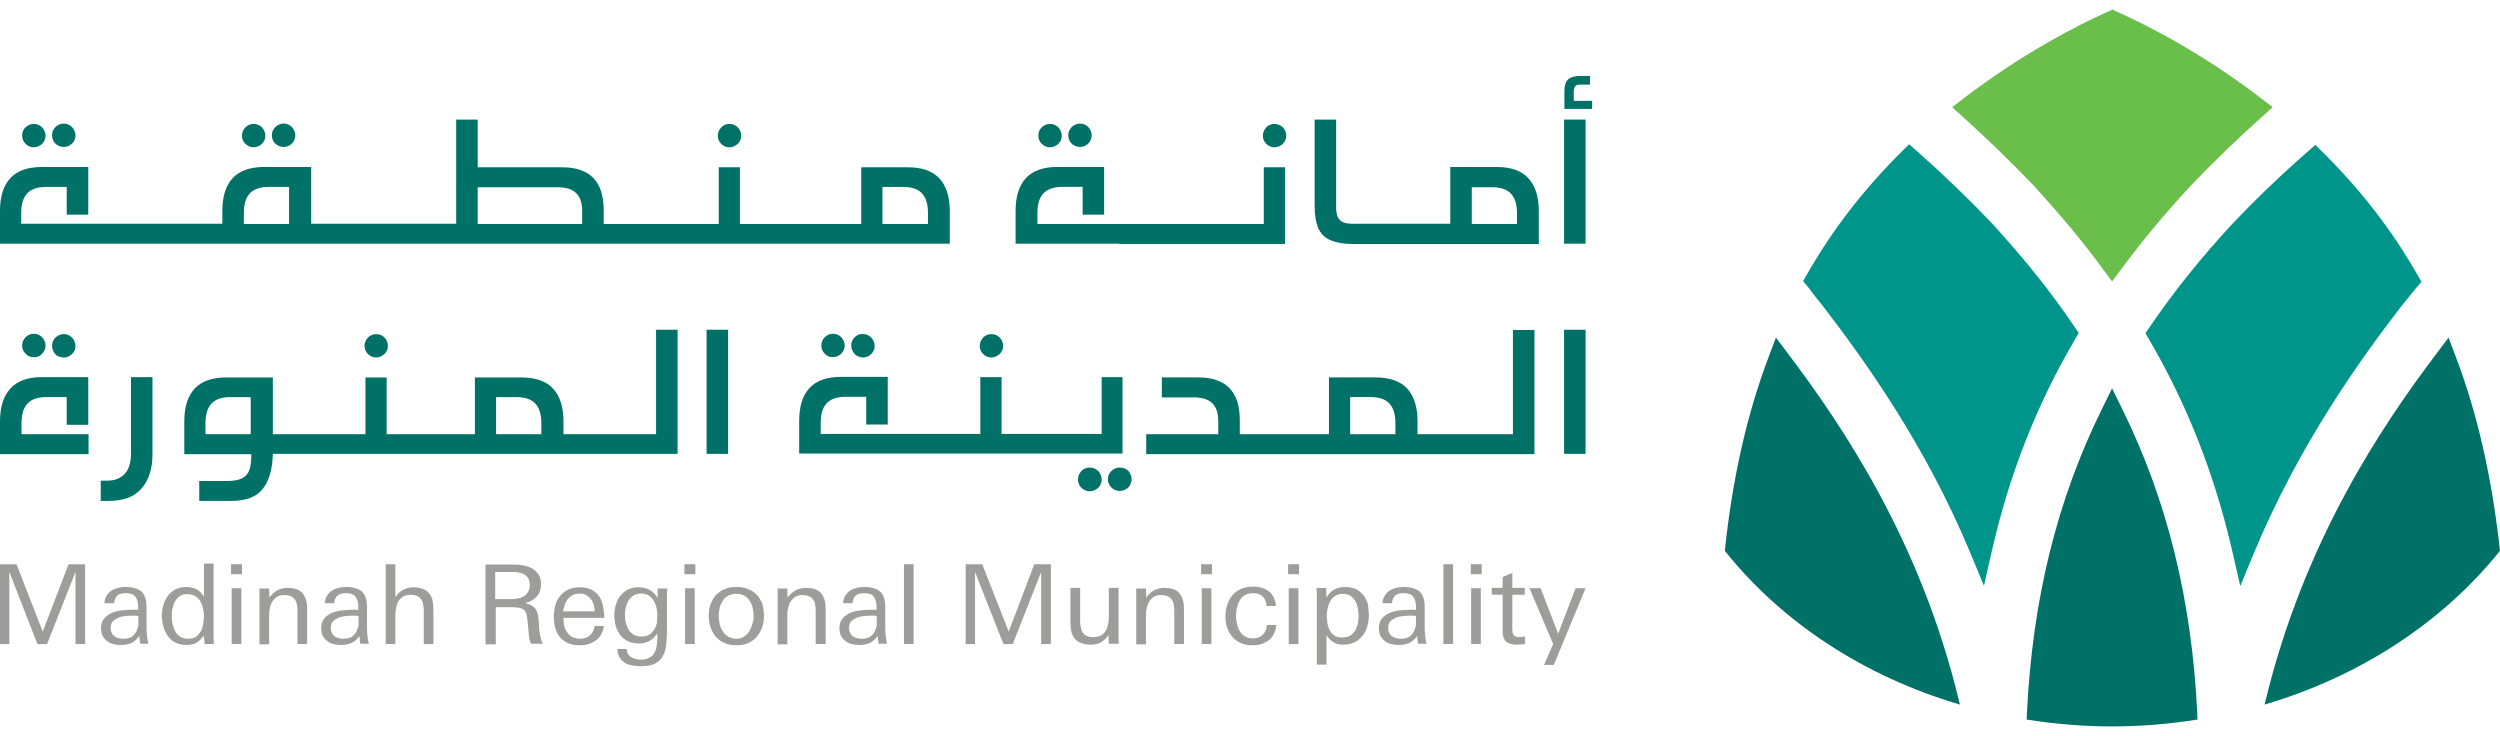 <svg width="180" height="53" viewBox="0 0 180 53" fill="none" xmlns="http://www.w3.org/2000/svg">
<path d="M158.222 51.808L158.2 51.291C157.795 43.119 156.022 35.98 152.789 29.424L152.07 27.965L151.352 29.424C148.119 35.957 146.346 43.119 145.941 51.291L145.919 51.808C147.917 52.122 149.96 52.302 152.07 52.302C154.181 52.302 156.246 52.122 158.222 51.808Z" fill="#007167"/>
<path d="M131.214 21.994C134.223 25.9 138.623 32.007 141.878 39.842L142.844 42.177L143.405 39.708C144.662 34.162 146.638 29.133 149.422 24.396L149.669 23.97L149.377 23.543C147.693 21.051 145.807 18.694 143.45 16.112C141.766 14.338 139.925 12.565 138.017 10.881L137.456 10.387L136.917 10.925C134.133 13.687 131.91 16.583 130.092 19.771L129.822 20.243L130.181 20.669C130.518 21.118 130.855 21.567 131.214 21.994Z" fill="#00958A"/>
<path d="M141.114 50.729L141.047 50.46C138.286 38.987 132.695 30.703 128.744 25.472L127.868 24.305L127.352 25.674C125.781 29.805 124.725 34.497 124.187 39.661C128.25 44.757 134.155 48.686 141.114 50.729Z" fill="#007167"/>
<path d="M146.413 13.35C148.322 15.438 149.983 17.413 151.42 19.389L152.071 20.265L152.722 19.389C154.181 17.413 155.798 15.46 157.729 13.372C159.345 11.688 161.096 9.982 162.915 8.366L163.633 7.715L162.87 7.131C158.469 3.741 154.428 1.743 152.43 0.845L152.093 0.688L151.757 0.845C149.736 1.743 145.717 3.763 141.317 7.131L140.554 7.715L141.272 8.366C143.068 9.982 144.797 11.666 146.413 13.35Z" fill="#6ABF4B"/>
<path d="M179.999 39.661C179.438 34.497 178.383 29.783 176.811 25.674L176.295 24.305L175.419 25.472C171.468 30.703 165.9 38.965 163.116 50.46L163.049 50.729C169.986 48.686 175.913 44.757 179.999 39.661Z" fill="#007167"/>
<path d="M160.692 16.155C158.357 18.692 156.426 21.116 154.765 23.563L154.473 23.99L154.72 24.417C157.504 29.176 159.457 34.183 160.736 39.728L161.298 42.198L162.263 39.863C165.518 32.027 169.896 25.943 172.905 22.037C173.264 21.588 173.623 21.161 173.982 20.712L174.342 20.286L174.072 19.814C172.254 16.626 170.031 13.73 167.247 10.969L166.708 10.43L166.147 10.924C164.216 12.607 162.398 14.359 160.692 16.155Z" fill="#00958A"/>
<path d="M5.433 46.372V41.186L3.39 46.372H2.694L0.674 41.186V46.372H0V40.625H1.19L3.076 45.474L4.939 40.625H6.129V46.372H5.433Z" fill="#9D9D9C"/>
<path d="M10.103 46.37C10.081 46.28 10.081 46.191 10.058 46.078C10.036 45.966 10.036 45.876 10.036 45.786C9.856 46.033 9.677 46.191 9.452 46.303C9.228 46.393 8.981 46.438 8.689 46.438C8.509 46.438 8.33 46.415 8.15 46.37C7.97 46.325 7.836 46.258 7.701 46.146C7.566 46.056 7.476 45.921 7.387 45.786C7.319 45.629 7.274 45.472 7.274 45.248C7.274 44.956 7.342 44.709 7.499 44.529C7.656 44.35 7.836 44.215 8.06 44.125C8.285 44.035 8.532 43.968 8.801 43.946C9.07 43.923 9.317 43.901 9.564 43.901C9.632 43.901 9.699 43.901 9.766 43.901C9.834 43.901 9.901 43.901 9.946 43.923V43.676C9.946 43.362 9.879 43.137 9.744 42.958C9.609 42.778 9.385 42.711 9.048 42.711C8.801 42.711 8.599 42.756 8.464 42.868C8.33 42.98 8.24 43.16 8.217 43.429H7.521C7.521 43.205 7.589 43.025 7.679 42.89C7.768 42.733 7.881 42.621 8.015 42.531C8.15 42.441 8.307 42.374 8.487 42.329C8.666 42.284 8.846 42.262 9.026 42.262C9.542 42.262 9.924 42.374 10.171 42.576C10.418 42.8 10.552 43.16 10.552 43.699V45.18C10.552 45.45 10.575 45.697 10.597 45.899C10.62 46.123 10.665 46.258 10.687 46.348H10.103V46.37ZM9.969 44.35C9.879 44.35 9.811 44.327 9.766 44.327H9.609C9.452 44.327 9.273 44.327 9.093 44.35C8.891 44.372 8.734 44.395 8.554 44.462C8.397 44.529 8.24 44.619 8.128 44.731C8.015 44.844 7.97 45.001 7.97 45.225C7.97 45.337 7.993 45.45 8.038 45.562C8.083 45.652 8.15 45.742 8.24 45.809C8.33 45.876 8.419 45.921 8.532 45.944C8.644 45.966 8.756 45.989 8.868 45.989C9.115 45.989 9.317 45.944 9.475 45.854C9.609 45.764 9.722 45.629 9.811 45.495C9.879 45.337 9.946 45.158 9.969 44.978C9.946 44.754 9.969 44.552 9.969 44.35Z" fill="#9D9D9C"/>
<path d="M14.728 46.37L14.683 45.764C14.503 45.989 14.323 46.168 14.144 46.281C13.942 46.393 13.695 46.438 13.403 46.438C13.111 46.438 12.842 46.37 12.617 46.258C12.393 46.146 12.213 45.989 12.078 45.787C11.944 45.585 11.832 45.36 11.764 45.113C11.697 44.866 11.652 44.597 11.652 44.327C11.652 44.058 11.697 43.811 11.764 43.564C11.832 43.317 11.944 43.093 12.078 42.913C12.213 42.711 12.393 42.576 12.617 42.441C12.842 42.329 13.089 42.262 13.381 42.262C13.672 42.262 13.942 42.329 14.144 42.419C14.346 42.531 14.526 42.711 14.683 42.958V40.578H15.379V45.203C15.379 45.383 15.379 45.585 15.379 45.787C15.379 45.989 15.379 46.191 15.401 46.37H14.728ZM14.683 44.372C14.683 44.193 14.66 43.991 14.615 43.789C14.57 43.587 14.503 43.429 14.413 43.272C14.323 43.115 14.189 43.003 14.032 42.913C13.874 42.823 13.695 42.778 13.47 42.778C13.246 42.778 13.066 42.823 12.932 42.935C12.797 43.025 12.685 43.16 12.595 43.317C12.505 43.474 12.46 43.631 12.415 43.834C12.37 44.013 12.37 44.215 12.37 44.395C12.37 44.597 12.393 44.776 12.438 44.978C12.482 45.158 12.55 45.338 12.64 45.495C12.729 45.652 12.864 45.764 12.999 45.854C13.156 45.944 13.336 45.989 13.56 45.989C13.785 45.989 13.964 45.944 14.099 45.854C14.234 45.764 14.346 45.63 14.436 45.495C14.526 45.338 14.593 45.181 14.615 44.978C14.66 44.731 14.683 44.552 14.683 44.372Z" fill="#9D9D9C"/>
<path d="M16.636 40.625H17.422V41.343H16.636V40.625ZM16.681 42.354H17.377V46.372H16.681V42.354Z" fill="#9D9D9C"/>
<path d="M21.418 46.369V44.147C21.418 43.967 21.418 43.81 21.396 43.653C21.373 43.496 21.351 43.361 21.284 43.249C21.216 43.136 21.126 43.024 20.992 42.957C20.857 42.889 20.7 42.844 20.475 42.844C20.251 42.844 20.071 42.889 19.936 42.979C19.802 43.069 19.689 43.181 19.6 43.338C19.51 43.473 19.465 43.653 19.42 43.832C19.375 44.012 19.375 44.191 19.375 44.394V46.392H18.679V43.406C18.679 43.316 18.679 43.226 18.679 43.136C18.679 43.047 18.679 42.934 18.679 42.844C18.679 42.755 18.679 42.665 18.679 42.575C18.679 42.485 18.679 42.418 18.679 42.373H19.375L19.398 43.024C19.555 42.8 19.757 42.62 19.959 42.508C20.161 42.395 20.408 42.328 20.7 42.328C21.216 42.328 21.598 42.463 21.8 42.732C22.024 43.002 22.114 43.383 22.114 43.877V46.369H21.418Z" fill="#9D9D9C"/>
<path d="M25.953 46.37C25.93 46.28 25.93 46.191 25.908 46.078C25.886 45.966 25.886 45.876 25.886 45.786C25.706 46.033 25.526 46.191 25.302 46.303C25.077 46.393 24.83 46.438 24.538 46.438C24.359 46.438 24.179 46.415 24 46.37C23.82 46.325 23.685 46.258 23.551 46.146C23.416 46.056 23.326 45.921 23.236 45.786C23.169 45.629 23.124 45.472 23.124 45.248C23.124 44.956 23.191 44.709 23.349 44.529C23.506 44.35 23.685 44.215 23.91 44.125C24.134 44.035 24.381 43.968 24.651 43.946C24.92 43.923 25.167 43.901 25.414 43.901C25.481 43.901 25.549 43.901 25.616 43.901C25.683 43.901 25.751 43.901 25.796 43.923V43.676C25.796 43.362 25.728 43.137 25.594 42.958C25.459 42.778 25.234 42.711 24.898 42.711C24.651 42.711 24.449 42.756 24.314 42.868C24.179 42.98 24.089 43.16 24.067 43.429H23.393C23.393 43.205 23.461 43.025 23.551 42.89C23.64 42.733 23.753 42.621 23.887 42.531C24.022 42.441 24.179 42.374 24.359 42.329C24.538 42.284 24.718 42.262 24.898 42.262C25.414 42.262 25.796 42.374 26.043 42.576C26.29 42.8 26.424 43.16 26.424 43.699V45.18C26.424 45.45 26.447 45.697 26.469 45.899C26.492 46.123 26.537 46.258 26.559 46.348H25.953V46.37ZM25.818 44.35C25.728 44.35 25.661 44.327 25.616 44.327H25.459C25.302 44.327 25.145 44.327 24.942 44.35C24.763 44.372 24.583 44.395 24.404 44.462C24.247 44.529 24.089 44.619 23.977 44.731C23.865 44.844 23.82 45.001 23.82 45.225C23.82 45.337 23.842 45.45 23.887 45.562C23.932 45.652 24 45.742 24.089 45.809C24.179 45.876 24.269 45.921 24.381 45.944C24.494 45.966 24.606 45.989 24.718 45.989C24.965 45.989 25.167 45.944 25.324 45.854C25.459 45.764 25.571 45.629 25.661 45.495C25.728 45.337 25.796 45.158 25.818 44.978C25.796 44.754 25.818 44.552 25.818 44.35Z" fill="#9D9D9C"/>
<path d="M30.511 46.372V44.15C30.511 43.97 30.511 43.813 30.488 43.656C30.466 43.499 30.443 43.364 30.376 43.229C30.308 43.117 30.219 43.005 30.084 42.937C29.949 42.87 29.792 42.825 29.568 42.825C29.366 42.825 29.186 42.87 29.051 42.937C28.916 43.027 28.804 43.117 28.714 43.252C28.625 43.386 28.557 43.544 28.535 43.701C28.49 43.88 28.468 44.06 28.468 44.24V46.372H27.771V40.625H28.468V42.982C28.625 42.758 28.804 42.578 29.029 42.466C29.231 42.354 29.478 42.286 29.77 42.286C30.039 42.286 30.264 42.331 30.443 42.399C30.623 42.466 30.78 42.578 30.892 42.713C31.004 42.848 31.094 43.005 31.139 43.207C31.184 43.409 31.206 43.611 31.206 43.88V46.372H30.511Z" fill="#9D9D9C"/>
<path d="M38.234 46.37C38.144 46.145 38.077 45.898 38.077 45.673C38.054 45.427 38.032 45.202 38.009 44.955C37.987 44.753 37.965 44.551 37.942 44.394C37.92 44.237 37.875 44.102 37.807 44.012C37.74 43.9 37.628 43.833 37.493 43.788C37.358 43.743 37.156 43.72 36.932 43.72H35.697V46.392H34.956V40.645H36.999C37.224 40.645 37.471 40.667 37.695 40.712C37.92 40.757 38.122 40.824 38.324 40.936C38.503 41.049 38.66 41.183 38.773 41.363C38.885 41.543 38.952 41.767 38.952 42.059C38.952 42.441 38.84 42.733 38.638 42.957C38.436 43.181 38.144 43.339 37.807 43.428C37.987 43.473 38.144 43.518 38.256 43.586C38.369 43.653 38.481 43.743 38.548 43.833C38.615 43.922 38.683 44.057 38.705 44.169C38.75 44.304 38.773 44.439 38.773 44.596C38.795 44.776 38.818 44.977 38.818 45.18C38.818 45.382 38.862 45.584 38.907 45.808C38.93 45.92 38.952 46.01 38.975 46.1C38.997 46.19 39.042 46.28 39.087 46.347H38.234V46.37ZM38.144 42.126C38.144 41.924 38.099 41.767 38.032 41.632C37.965 41.52 37.852 41.408 37.718 41.34C37.583 41.273 37.448 41.228 37.291 41.206C37.134 41.183 36.977 41.183 36.797 41.183H35.652V43.137H36.595C36.775 43.137 36.954 43.137 37.134 43.114C37.313 43.092 37.493 43.047 37.628 42.979C37.785 42.912 37.897 42.8 37.987 42.665C38.099 42.53 38.144 42.351 38.144 42.126Z" fill="#9D9D9C"/>
<path d="M40.569 44.485V44.575C40.569 44.755 40.592 44.934 40.636 45.114C40.681 45.294 40.771 45.428 40.861 45.563C40.951 45.698 41.085 45.81 41.243 45.877C41.4 45.945 41.579 45.989 41.781 45.989C42.073 45.989 42.298 45.9 42.477 45.743C42.657 45.585 42.769 45.361 42.814 45.069H43.488C43.398 45.541 43.218 45.9 42.882 46.124C42.567 46.349 42.185 46.461 41.714 46.461C41.4 46.461 41.13 46.416 40.906 46.304C40.681 46.214 40.479 46.057 40.322 45.877C40.165 45.698 40.053 45.473 39.985 45.226C39.918 44.979 39.873 44.71 39.873 44.418C39.873 44.126 39.918 43.834 39.985 43.565C40.053 43.295 40.187 43.071 40.344 42.891C40.502 42.689 40.704 42.555 40.928 42.442C41.175 42.33 41.445 42.285 41.781 42.285C42.118 42.285 42.388 42.352 42.612 42.465C42.837 42.577 43.016 42.757 43.151 42.959C43.286 43.161 43.375 43.385 43.42 43.655C43.465 43.924 43.51 44.194 43.51 44.485H40.569ZM42.814 44.014C42.814 43.857 42.792 43.7 42.747 43.542C42.702 43.385 42.635 43.251 42.545 43.138C42.455 43.026 42.343 42.936 42.208 42.846C42.073 42.779 41.916 42.734 41.736 42.734C41.557 42.734 41.4 42.779 41.243 42.846C41.108 42.914 40.996 43.004 40.883 43.138C40.794 43.251 40.704 43.385 40.659 43.542C40.614 43.7 40.569 43.857 40.547 44.014H42.814Z" fill="#9D9D9C"/>
<path d="M48.045 42.352C48.023 42.577 48.023 42.824 48.023 43.048C48.023 43.273 48.023 43.52 48.023 43.745V45.226C48.023 45.608 48 45.967 47.978 46.304C47.955 46.641 47.888 46.932 47.753 47.179C47.641 47.426 47.439 47.629 47.192 47.763C46.945 47.898 46.586 47.965 46.137 47.965C45.935 47.965 45.733 47.943 45.531 47.92C45.329 47.875 45.149 47.831 44.992 47.718C44.835 47.629 44.7 47.494 44.61 47.337C44.52 47.179 44.453 46.977 44.453 46.73H45.127C45.127 46.865 45.149 47 45.216 47.09C45.284 47.179 45.351 47.269 45.441 47.314C45.531 47.382 45.643 47.404 45.755 47.449C45.867 47.471 46.002 47.494 46.114 47.494C46.316 47.494 46.496 47.471 46.653 47.404C46.788 47.337 46.923 47.269 47.012 47.157C47.102 47.045 47.17 46.932 47.215 46.775C47.259 46.618 47.304 46.461 47.304 46.281C47.304 46.169 47.327 46.057 47.327 45.945V45.608C47.012 46.079 46.586 46.326 46.002 46.326C45.71 46.326 45.441 46.281 45.216 46.169C44.992 46.057 44.812 45.922 44.678 45.743C44.52 45.563 44.431 45.339 44.341 45.092C44.273 44.845 44.228 44.575 44.228 44.306C44.228 44.036 44.273 43.789 44.341 43.542C44.408 43.295 44.52 43.071 44.678 42.891C44.812 42.712 45.014 42.555 45.216 42.442C45.441 42.33 45.688 42.285 45.98 42.285C46.586 42.285 47.035 42.532 47.349 43.048V42.375H48.045V42.352ZM47.327 44.261C47.327 44.081 47.304 43.902 47.259 43.722C47.215 43.542 47.147 43.385 47.057 43.228C46.968 43.093 46.833 42.959 46.698 42.869C46.541 42.779 46.384 42.734 46.182 42.734C45.957 42.734 45.778 42.779 45.62 42.869C45.463 42.959 45.351 43.093 45.261 43.228C45.171 43.385 45.104 43.542 45.059 43.722C45.014 43.902 44.992 44.104 44.992 44.283C44.992 44.463 45.014 44.665 45.059 44.845C45.104 45.024 45.171 45.181 45.261 45.339C45.351 45.473 45.486 45.608 45.62 45.698C45.778 45.788 45.957 45.832 46.182 45.832C46.406 45.832 46.586 45.788 46.743 45.698C46.9 45.608 47.012 45.473 47.102 45.339C47.192 45.181 47.259 45.024 47.304 44.822C47.304 44.642 47.327 44.463 47.327 44.261Z" fill="#9D9D9C"/>
<path d="M49.28 40.625H50.066V41.343H49.28V40.625ZM49.325 42.354H50.021V46.372H49.325V42.354Z" fill="#9D9D9C"/>
<path d="M55.005 44.35C55.005 44.642 54.96 44.933 54.87 45.18C54.78 45.427 54.645 45.652 54.488 45.854C54.309 46.056 54.106 46.191 53.86 46.303C53.613 46.415 53.343 46.46 53.029 46.46C52.715 46.46 52.423 46.415 52.176 46.303C51.929 46.191 51.727 46.056 51.547 45.854C51.39 45.674 51.255 45.45 51.166 45.18C51.076 44.911 51.031 44.642 51.031 44.327C51.031 44.013 51.076 43.743 51.166 43.496C51.255 43.25 51.39 43.025 51.547 42.845C51.727 42.666 51.929 42.509 52.176 42.419C52.423 42.307 52.715 42.262 53.029 42.262C53.343 42.262 53.635 42.307 53.882 42.419C54.129 42.509 54.331 42.666 54.511 42.845C54.668 43.025 54.803 43.25 54.892 43.496C54.96 43.743 55.005 44.035 55.005 44.35ZM54.264 44.35C54.264 44.148 54.241 43.968 54.196 43.766C54.151 43.586 54.084 43.407 53.972 43.25C53.882 43.092 53.747 42.98 53.59 42.89C53.433 42.8 53.231 42.756 53.006 42.756C52.782 42.756 52.602 42.8 52.423 42.89C52.266 42.98 52.131 43.092 52.041 43.25C51.951 43.407 51.861 43.564 51.816 43.766C51.772 43.946 51.749 44.148 51.749 44.35C51.749 44.552 51.772 44.731 51.816 44.933C51.861 45.135 51.929 45.293 52.041 45.45C52.131 45.607 52.266 45.742 52.423 45.831C52.58 45.921 52.782 45.989 53.006 45.989C53.231 45.989 53.41 45.944 53.568 45.831C53.725 45.742 53.86 45.607 53.949 45.45C54.039 45.293 54.129 45.113 54.174 44.911C54.241 44.731 54.264 44.529 54.264 44.35Z" fill="#9D9D9C"/>
<path d="M58.731 46.369V44.147C58.731 43.967 58.731 43.81 58.709 43.653C58.686 43.496 58.664 43.361 58.596 43.249C58.529 43.136 58.439 43.024 58.305 42.957C58.17 42.889 58.013 42.844 57.788 42.844C57.564 42.844 57.384 42.889 57.249 42.979C57.115 43.069 57.002 43.181 56.913 43.338C56.823 43.473 56.778 43.653 56.733 43.832C56.688 44.012 56.688 44.191 56.688 44.394V46.392H55.992V43.406C55.992 43.316 55.992 43.226 55.992 43.136C55.992 43.047 55.992 42.934 55.992 42.844C55.992 42.755 55.992 42.665 55.992 42.575C55.992 42.485 55.992 42.418 55.992 42.373H56.688L56.711 43.024C56.868 42.8 57.07 42.62 57.272 42.508C57.474 42.395 57.743 42.328 58.035 42.328C58.552 42.328 58.933 42.463 59.135 42.732C59.36 43.002 59.45 43.383 59.45 43.877V46.369H58.731Z" fill="#9D9D9C"/>
<path d="M63.266 46.37C63.244 46.28 63.244 46.191 63.221 46.078C63.199 45.966 63.199 45.876 63.199 45.786C63.019 46.033 62.84 46.191 62.615 46.303C62.391 46.393 62.144 46.438 61.852 46.438C61.672 46.438 61.493 46.415 61.313 46.37C61.133 46.325 60.999 46.258 60.864 46.146C60.729 46.056 60.64 45.921 60.55 45.786C60.482 45.629 60.438 45.472 60.438 45.248C60.438 44.956 60.505 44.709 60.662 44.529C60.819 44.35 60.999 44.215 61.223 44.125C61.448 44.035 61.695 43.968 61.964 43.946C62.234 43.923 62.503 43.901 62.727 43.901C62.795 43.901 62.862 43.901 62.929 43.901C62.997 43.901 63.064 43.901 63.109 43.923V43.676C63.109 43.362 63.042 43.137 62.907 42.958C62.772 42.778 62.548 42.711 62.211 42.711C61.964 42.711 61.762 42.756 61.627 42.868C61.493 42.98 61.403 43.16 61.38 43.429H60.707C60.707 43.205 60.774 43.025 60.864 42.89C60.954 42.733 61.066 42.621 61.201 42.531C61.336 42.441 61.493 42.374 61.672 42.329C61.852 42.284 62.032 42.262 62.211 42.262C62.727 42.262 63.109 42.374 63.356 42.576C63.603 42.8 63.738 43.16 63.738 43.699V45.18C63.738 45.45 63.76 45.697 63.783 45.899C63.805 46.123 63.85 46.258 63.873 46.348H63.266V46.37ZM63.132 44.35C63.042 44.35 62.974 44.327 62.929 44.327H62.772C62.615 44.327 62.458 44.327 62.256 44.35C62.076 44.372 61.897 44.395 61.717 44.462C61.56 44.529 61.403 44.619 61.291 44.731C61.178 44.844 61.133 45.001 61.133 45.225C61.133 45.337 61.156 45.45 61.201 45.562C61.246 45.652 61.313 45.742 61.403 45.809C61.493 45.876 61.583 45.921 61.695 45.944C61.807 45.966 61.919 45.989 62.032 45.989C62.279 45.989 62.48 45.944 62.638 45.854C62.772 45.764 62.885 45.629 62.974 45.495C63.042 45.337 63.109 45.158 63.132 44.978C63.109 44.754 63.132 44.552 63.132 44.35Z" fill="#9D9D9C"/>
<path d="M65.781 40.625H65.085V46.372H65.781V40.625Z" fill="#9D9D9C"/>
<path d="M74.963 46.372V41.186L72.92 46.372H72.247L70.204 41.186V46.372H69.53V40.625H70.72L72.629 45.474L74.469 40.625H75.659V46.372H74.963Z" fill="#9D9D9C"/>
<path d="M79.836 46.369L79.813 45.741C79.634 45.965 79.454 46.145 79.252 46.257C79.05 46.369 78.803 46.414 78.511 46.414C78.242 46.414 78.017 46.369 77.838 46.302C77.658 46.235 77.501 46.122 77.388 45.988C77.276 45.853 77.186 45.696 77.142 45.494C77.097 45.292 77.074 45.09 77.074 44.82V42.328H77.77V44.551C77.77 44.73 77.77 44.888 77.793 45.045C77.815 45.202 77.86 45.337 77.905 45.471C77.972 45.584 78.062 45.696 78.197 45.763C78.332 45.831 78.489 45.875 78.713 45.875C78.915 45.875 79.095 45.831 79.252 45.763C79.387 45.696 79.499 45.584 79.589 45.449C79.678 45.314 79.746 45.157 79.768 45C79.813 44.843 79.836 44.663 79.836 44.461V42.328H80.532V44.281V45.314C80.532 45.651 80.532 46.01 80.554 46.347H79.836V46.369Z" fill="#9D9D9C"/>
<path d="M84.549 46.369V44.147C84.549 43.967 84.549 43.81 84.527 43.653C84.505 43.496 84.482 43.361 84.415 43.249C84.347 43.136 84.258 43.024 84.123 42.957C83.988 42.889 83.831 42.844 83.607 42.844C83.382 42.844 83.203 42.889 83.068 42.979C82.933 43.069 82.821 43.181 82.731 43.338C82.641 43.473 82.596 43.653 82.551 43.832C82.507 44.012 82.507 44.191 82.507 44.394V46.392H81.811V43.406C81.811 43.316 81.811 43.226 81.811 43.136C81.811 43.047 81.811 42.934 81.811 42.844C81.811 42.755 81.811 42.665 81.811 42.575C81.811 42.485 81.811 42.418 81.811 42.373H82.507L82.529 43.024C82.686 42.8 82.888 42.62 83.09 42.508C83.292 42.395 83.539 42.328 83.831 42.328C84.347 42.328 84.729 42.463 84.931 42.732C85.156 43.002 85.246 43.383 85.246 43.877V46.369H84.549Z" fill="#9D9D9C"/>
<path d="M86.481 40.625H87.266V41.343H86.481V40.625ZM86.525 42.354H87.221V46.372H86.525V42.354Z" fill="#9D9D9C"/>
<path d="M91.711 45.651C91.621 45.83 91.487 45.988 91.352 46.1C91.195 46.212 91.015 46.302 90.836 46.369C90.634 46.437 90.432 46.459 90.185 46.459C89.87 46.459 89.579 46.414 89.354 46.302C89.107 46.212 88.905 46.055 88.748 45.875C88.591 45.696 88.456 45.471 88.366 45.224C88.276 44.977 88.231 44.685 88.231 44.394C88.231 44.079 88.276 43.81 88.366 43.54C88.456 43.271 88.568 43.047 88.748 42.844C88.905 42.642 89.129 42.508 89.376 42.395C89.623 42.283 89.915 42.238 90.23 42.238C90.679 42.238 91.06 42.35 91.352 42.575C91.644 42.8 91.824 43.159 91.868 43.63H91.195C91.172 43.338 91.083 43.114 90.925 42.957C90.768 42.8 90.544 42.71 90.252 42.71C90.005 42.71 89.826 42.755 89.646 42.844C89.489 42.934 89.354 43.069 89.264 43.226C89.174 43.383 89.107 43.563 89.062 43.742C89.017 43.944 88.995 44.147 88.995 44.349C88.995 44.551 89.017 44.73 89.062 44.932C89.107 45.134 89.174 45.292 89.264 45.449C89.354 45.606 89.489 45.718 89.646 45.83C89.803 45.92 89.983 45.965 90.207 45.965C90.499 45.965 90.746 45.875 90.925 45.696C91.105 45.516 91.195 45.292 91.217 45H91.868H91.891C91.868 45.269 91.801 45.471 91.711 45.651Z" fill="#9D9D9C"/>
<path d="M92.745 40.625H93.53V41.343H92.745V40.625ZM92.79 42.354H93.486V46.372H92.79V42.354Z" fill="#9D9D9C"/>
<path d="M98.559 44.305C98.559 44.574 98.514 44.844 98.447 45.09C98.38 45.337 98.267 45.584 98.11 45.764C97.953 45.944 97.774 46.123 97.549 46.236C97.325 46.348 97.055 46.415 96.763 46.415C96.471 46.415 96.225 46.37 96.045 46.258C95.843 46.146 95.663 45.966 95.506 45.742V47.852H94.81V43.474C94.81 43.294 94.81 43.092 94.81 42.913C94.81 42.711 94.81 42.531 94.788 42.329H95.484L95.506 43.025C95.663 42.756 95.843 42.576 96.067 42.441C96.292 42.329 96.561 42.262 96.876 42.262C97.167 42.262 97.414 42.329 97.639 42.419C97.863 42.531 98.02 42.688 98.178 42.868C98.312 43.047 98.425 43.272 98.492 43.519C98.514 43.788 98.559 44.035 98.559 44.305ZM97.819 44.35C97.819 44.17 97.796 43.99 97.774 43.811C97.729 43.631 97.684 43.452 97.594 43.294C97.504 43.137 97.392 43.025 97.257 42.913C97.123 42.823 96.943 42.756 96.718 42.756C96.494 42.756 96.314 42.8 96.157 42.89C96 42.98 95.888 43.115 95.798 43.25C95.708 43.407 95.641 43.564 95.596 43.766C95.551 43.946 95.528 44.148 95.528 44.327C95.528 44.507 95.551 44.686 95.573 44.889C95.618 45.068 95.663 45.248 95.753 45.405C95.843 45.562 95.955 45.674 96.09 45.764C96.224 45.854 96.404 45.899 96.629 45.899C96.853 45.899 97.055 45.854 97.212 45.764C97.369 45.674 97.482 45.539 97.572 45.405C97.661 45.248 97.729 45.09 97.774 44.889C97.796 44.731 97.819 44.529 97.819 44.35Z" fill="#9D9D9C"/>
<path d="M102.107 46.37C102.084 46.28 102.084 46.191 102.062 46.078C102.039 45.966 102.039 45.876 102.039 45.786C101.86 46.033 101.68 46.191 101.456 46.303C101.231 46.393 100.984 46.438 100.692 46.438C100.513 46.438 100.333 46.415 100.153 46.37C99.974 46.325 99.839 46.258 99.704 46.146C99.57 46.056 99.48 45.921 99.39 45.786C99.323 45.629 99.278 45.472 99.278 45.248C99.278 44.956 99.345 44.709 99.502 44.529C99.659 44.35 99.839 44.215 100.064 44.125C100.288 44.035 100.535 43.968 100.804 43.946C101.074 43.923 101.321 43.901 101.568 43.901C101.635 43.901 101.703 43.901 101.77 43.901C101.837 43.901 101.905 43.901 101.949 43.923V43.676C101.949 43.362 101.882 43.137 101.747 42.958C101.613 42.778 101.388 42.711 101.051 42.711C100.804 42.711 100.602 42.756 100.468 42.868C100.333 42.98 100.243 43.16 100.221 43.429H99.547C99.547 43.205 99.615 43.025 99.704 42.89C99.794 42.733 99.906 42.621 100.041 42.531C100.176 42.441 100.333 42.374 100.513 42.329C100.692 42.284 100.872 42.262 101.051 42.262C101.568 42.262 101.949 42.374 102.196 42.576C102.443 42.8 102.578 43.16 102.578 43.699V45.18C102.578 45.45 102.601 45.697 102.623 45.899C102.645 46.123 102.69 46.258 102.713 46.348H102.107V46.37ZM101.949 44.35C101.86 44.35 101.792 44.327 101.747 44.327H101.59C101.433 44.327 101.254 44.327 101.074 44.35C100.872 44.372 100.715 44.395 100.535 44.462C100.378 44.529 100.221 44.619 100.109 44.731C99.996 44.844 99.951 45.001 99.951 45.225C99.951 45.337 99.974 45.45 100.019 45.562C100.064 45.652 100.131 45.742 100.221 45.809C100.311 45.876 100.4 45.921 100.513 45.944C100.625 45.966 100.737 45.989 100.849 45.989C101.096 45.989 101.298 45.944 101.456 45.854C101.59 45.764 101.703 45.629 101.792 45.495C101.86 45.337 101.927 45.158 101.949 44.978C101.949 44.754 101.949 44.552 101.949 44.35Z" fill="#9D9D9C"/>
<path d="M104.621 40.625H103.925V46.372H104.621V40.625Z" fill="#9D9D9C"/>
<path d="M105.9 40.625H106.686V41.343H105.9V40.625ZM105.923 42.354H106.619V46.372H105.923V42.354Z" fill="#9D9D9C"/>
<path d="M109.178 46.414C108.864 46.414 108.617 46.346 108.438 46.189C108.28 46.054 108.191 45.807 108.191 45.471V42.822H107.405V42.328H108.191V41.542L108.887 41.25V42.328H109.785V42.822H108.887V45.201C108.887 45.314 108.887 45.426 108.909 45.516C108.909 45.605 108.954 45.673 108.976 45.718C109.021 45.763 109.066 45.807 109.134 45.83C109.201 45.852 109.291 45.875 109.425 45.875C109.493 45.875 109.56 45.875 109.605 45.852C109.672 45.852 109.717 45.83 109.807 45.83V46.369C109.583 46.391 109.38 46.414 109.178 46.414Z" fill="#9D9D9C"/>
<path d="M111.872 47.874H111.176L111.827 46.37L110.121 42.352H110.929L112.187 45.629L113.444 42.352H114.162L111.872 47.874Z" fill="#9D9D9C"/>
<path d="M3.031 25.468C3.188 25.311 3.278 25.109 3.278 24.884C3.278 24.66 3.188 24.458 3.031 24.278C2.873 24.121 2.671 24.031 2.424 24.031C2.2 24.031 1.998 24.121 1.841 24.278C1.684 24.458 1.594 24.637 1.594 24.884C1.594 25.109 1.684 25.311 1.841 25.468C1.998 25.648 2.2 25.715 2.424 25.715C2.671 25.738 2.873 25.648 3.031 25.468Z" fill="#007167"/>
<path d="M0.741 27.983C0.247 28.522 0 29.308 0 30.34V32.698H6.376V31.261H4.827H4.019H1.549V30.475C1.549 29.846 1.684 29.375 1.976 29.061C2.268 28.746 2.717 28.589 3.345 28.589H4.804V30.587H6.354V27.152H3.031C1.998 27.152 1.235 27.422 0.741 27.983Z" fill="#007167"/>
<path d="M4.603 25.738C4.827 25.738 5.029 25.649 5.186 25.491C5.366 25.312 5.433 25.132 5.433 24.908C5.433 24.683 5.343 24.481 5.186 24.302C5.029 24.145 4.827 24.055 4.603 24.055C4.445 24.055 4.311 24.1 4.176 24.167C4.041 24.257 3.929 24.347 3.862 24.481C3.772 24.616 3.749 24.751 3.749 24.908C3.749 25.065 3.794 25.2 3.862 25.334C3.951 25.469 4.041 25.581 4.176 25.649C4.311 25.694 4.468 25.738 4.603 25.738Z" fill="#007167"/>
<path d="M9.43 32.653C9.43 33.281 9.295 33.753 9.003 34.09C8.711 34.426 8.285 34.606 7.723 34.606H7.252V36.065H7.836C8.891 36.065 9.677 35.773 10.193 35.167C10.709 34.584 10.979 33.753 10.979 32.698V27.152H9.43V32.653Z" fill="#007167"/>
<path d="M27.076 25.738C27.3 25.738 27.502 25.649 27.682 25.491C27.839 25.334 27.929 25.132 27.929 24.908C27.929 24.661 27.839 24.459 27.682 24.302C27.525 24.145 27.323 24.055 27.076 24.055C26.851 24.055 26.649 24.145 26.492 24.302C26.335 24.481 26.245 24.683 26.245 24.908C26.245 25.132 26.335 25.334 26.492 25.491C26.649 25.649 26.851 25.738 27.076 25.738Z" fill="#007167"/>
<path d="M47.214 31.263H45.014H41.579H40.569V30.343C40.569 29.31 40.322 28.524 39.828 27.985C39.334 27.447 38.571 27.177 37.538 27.177H34.193V31.263H32.239H28.805H27.839V27.177H26.312V31.263H24.09H20.655H19.645V27.177H16.299C15.267 27.177 14.503 27.447 14.009 27.985C13.515 28.524 13.269 29.31 13.269 30.343V32.7H18.096C18.096 33.172 18.051 33.553 17.961 33.823C17.871 34.092 17.691 34.294 17.444 34.429C17.198 34.563 16.838 34.631 16.389 34.631H14.346V36.068H16.636C17.714 36.068 18.477 35.776 18.926 35.192C19.375 34.608 19.622 33.778 19.645 32.678H20.677H24.112H28.827H32.262H41.602H45.036H48.786V23.742H47.237V31.263H47.214ZM18.073 31.263H14.795V30.477C14.795 29.849 14.93 29.377 15.222 29.063C15.514 28.749 15.963 28.592 16.591 28.592H18.051V31.263H18.073ZM38.997 31.263H35.719V28.592H37.179C37.807 28.592 38.256 28.749 38.548 29.063C38.84 29.377 38.975 29.849 38.975 30.477V31.263H38.997Z" fill="#007167"/>
<path d="M52.423 23.742H50.874V32.678H52.423V23.742Z" fill="#007167"/>
<path d="M59.382 24.278C59.225 24.435 59.135 24.637 59.135 24.884C59.135 25.109 59.225 25.311 59.382 25.468C59.539 25.648 59.741 25.715 59.966 25.715C60.19 25.715 60.392 25.625 60.572 25.468C60.729 25.288 60.819 25.109 60.819 24.884C60.819 24.66 60.729 24.458 60.572 24.278C60.415 24.121 60.213 24.031 59.966 24.031C59.741 24.031 59.539 24.121 59.382 24.278Z" fill="#007167"/>
<path d="M61.718 24.142C61.583 24.232 61.471 24.322 61.403 24.457C61.313 24.591 61.291 24.726 61.291 24.883C61.291 25.041 61.336 25.175 61.403 25.31C61.493 25.445 61.583 25.557 61.718 25.624C61.852 25.692 61.987 25.736 62.144 25.736C62.369 25.736 62.571 25.647 62.728 25.49C62.907 25.31 62.975 25.13 62.975 24.906C62.975 24.681 62.885 24.479 62.728 24.3C62.571 24.142 62.369 24.053 62.144 24.053C61.987 24.03 61.852 24.075 61.718 24.142Z" fill="#007167"/>
<path d="M71.371 25.738C71.596 25.738 71.798 25.649 71.977 25.491C72.135 25.334 72.224 25.132 72.224 24.908C72.224 24.661 72.135 24.459 71.977 24.302C71.82 24.145 71.618 24.055 71.371 24.055C71.147 24.055 70.945 24.145 70.787 24.302C70.63 24.481 70.54 24.683 70.54 24.908C70.54 25.132 70.63 25.334 70.787 25.491C70.945 25.649 71.147 25.738 71.371 25.738Z" fill="#007167"/>
<path d="M80.621 33.664C80.464 33.664 80.329 33.709 80.195 33.776C80.06 33.866 79.948 33.956 79.88 34.091C79.79 34.225 79.768 34.36 79.768 34.517C79.768 34.652 79.813 34.787 79.88 34.921C79.97 35.056 80.06 35.146 80.195 35.236C80.329 35.303 80.464 35.348 80.621 35.348C80.778 35.348 80.913 35.303 81.048 35.236C81.183 35.168 81.295 35.056 81.362 34.921C81.429 34.787 81.474 34.652 81.474 34.517C81.474 34.27 81.385 34.068 81.227 33.889C81.048 33.731 80.846 33.664 80.621 33.664Z" fill="#007167"/>
<path d="M80.846 27.155H79.319V31.241H76.513H73.078H72.112V27.155H70.585V31.241H68.363H64.928H64.434H63.917H62.368H61.538H59.091V30.456C59.091 29.827 59.225 29.355 59.517 29.041C59.809 28.727 60.258 28.57 60.887 28.57H62.368V30.568H63.917V27.133H60.572C59.54 27.133 58.776 27.402 58.282 27.941C57.788 28.48 57.541 29.266 57.541 30.298V32.656H64.928H68.363H73.078H76.513H80.823V27.155H80.846Z" fill="#007167"/>
<path d="M78.444 33.664C78.219 33.664 78.017 33.754 77.86 33.911C77.703 34.091 77.613 34.293 77.613 34.54C77.613 34.674 77.658 34.809 77.725 34.944C77.792 35.078 77.905 35.168 78.039 35.258C78.174 35.325 78.309 35.37 78.466 35.37C78.69 35.37 78.892 35.281 79.072 35.123C79.229 34.966 79.319 34.764 79.319 34.54C79.319 34.293 79.229 34.091 79.072 33.911C78.87 33.731 78.69 33.664 78.444 33.664Z" fill="#007167"/>
<path d="M108.931 31.26H106.507H103.072H102.062V30.34C102.062 29.307 101.815 28.521 101.321 27.983C100.827 27.444 100.063 27.174 99.031 27.174H95.686V31.26H93.732H90.297H89.265V30.25C89.265 28.207 88.277 27.174 86.279 27.174H83.652V28.611H85.919C86.548 28.611 86.997 28.746 87.289 29.038C87.581 29.329 87.715 29.756 87.715 30.34V31.26H82.529V32.697H90.297H93.732H103.072H106.507H110.481V23.762H108.931V31.26ZM100.49 31.26H97.212V28.589H98.671C99.3 28.589 99.772 28.746 100.041 29.06C100.333 29.374 100.468 29.846 100.468 30.474V31.26H100.49Z" fill="#007167"/>
<path d="M114.162 23.742H112.613V32.678H114.162V23.742Z" fill="#007167"/>
<path d="M4.176 10.47C4.311 10.537 4.445 10.582 4.603 10.582C4.827 10.582 5.029 10.492 5.186 10.335C5.366 10.178 5.433 9.976 5.433 9.752C5.433 9.527 5.344 9.325 5.186 9.145C5.029 8.988 4.827 8.898 4.603 8.898C4.445 8.898 4.311 8.943 4.176 9.011C4.041 9.101 3.929 9.19 3.862 9.325C3.772 9.46 3.75 9.594 3.75 9.752C3.75 9.909 3.794 10.043 3.862 10.178C3.929 10.29 4.041 10.403 4.176 10.47Z" fill="#007167"/>
<path d="M2.424 10.606C2.649 10.606 2.851 10.516 3.031 10.359C3.188 10.202 3.278 10 3.278 9.775C3.278 9.55 3.188 9.348 3.031 9.169C2.873 9.012 2.671 8.922 2.424 8.922C2.2 8.922 1.998 9.012 1.841 9.169C1.661 9.326 1.594 9.528 1.594 9.775C1.594 10 1.684 10.202 1.841 10.359C1.998 10.516 2.2 10.606 2.424 10.606Z" fill="#007167"/>
<path d="M18.253 10.606C18.477 10.606 18.679 10.516 18.859 10.359C19.016 10.202 19.106 10 19.106 9.775C19.106 9.55 19.016 9.348 18.859 9.169C18.702 9.012 18.5 8.922 18.253 8.922C18.028 8.922 17.826 9.012 17.669 9.169C17.512 9.326 17.422 9.528 17.422 9.775C17.422 10 17.512 10.202 17.669 10.359C17.848 10.516 18.028 10.606 18.253 10.606Z" fill="#007167"/>
<path d="M20.004 10.47C20.138 10.537 20.273 10.582 20.43 10.582C20.655 10.582 20.857 10.492 21.014 10.335C21.171 10.178 21.261 9.976 21.261 9.752C21.261 9.527 21.171 9.325 21.014 9.145C20.857 8.988 20.655 8.898 20.43 8.898C20.273 8.898 20.138 8.943 20.004 9.011C19.869 9.101 19.757 9.19 19.689 9.325C19.6 9.46 19.577 9.594 19.577 9.752C19.577 9.909 19.622 10.043 19.689 10.178C19.757 10.29 19.869 10.403 20.004 10.47Z" fill="#007167"/>
<path d="M52.512 10.606C52.737 10.606 52.939 10.516 53.118 10.359C53.276 10.202 53.365 10 53.365 9.775C53.365 9.528 53.276 9.326 53.118 9.169C52.961 9.012 52.759 8.922 52.512 8.922C52.288 8.922 52.086 9.012 51.929 9.169C51.771 9.348 51.682 9.55 51.682 9.775C51.682 10 51.771 10.202 51.929 10.359C52.086 10.516 52.288 10.606 52.512 10.606Z" fill="#007167"/>
<path d="M68.385 17.567V15.21C68.385 14.177 68.138 13.391 67.644 12.853C67.15 12.314 66.387 12.044 65.354 12.044H62.009V16.13H60.056H54.241H53.276V12.044H51.749V16.13H49.527H44.498H43.465V15.12C43.465 13.077 42.477 12.044 40.479 12.044H34.395V8.609H32.846V16.108H30.825H23.416H22.406V12.022H19.038C18.006 12.022 17.242 12.291 16.748 12.83C16.254 13.369 16.008 14.155 16.008 15.188V16.108H14.009H7.386H6.892H6.376H4.827H3.974H1.527V15.345C1.527 14.716 1.661 14.245 1.953 13.93C2.245 13.616 2.694 13.459 3.323 13.459H4.804V15.457H6.354V12.022H3.031C1.998 12.022 1.235 12.291 0.741 12.83C0.247 13.369 0 14.155 0 15.188V17.545H7.386H14.009H23.394H30.803H44.475H49.504H54.219H60.034H68.385V17.567ZM63.558 13.459H65.018C65.646 13.459 66.118 13.616 66.387 13.93C66.679 14.245 66.814 14.716 66.814 15.345V16.13H63.536V13.459H63.558ZM20.834 16.13H17.557V15.345C17.557 14.716 17.691 14.245 17.983 13.93C18.275 13.616 18.724 13.459 19.353 13.459H20.812V16.13H20.834ZM41.916 16.13H34.395V13.481H40.12C40.748 13.481 41.197 13.616 41.489 13.908C41.781 14.2 41.916 14.626 41.916 15.21V16.13Z" fill="#007167"/>
<path d="M77.344 10.47C77.478 10.537 77.613 10.582 77.77 10.582C77.995 10.582 78.197 10.492 78.354 10.335C78.511 10.178 78.601 9.976 78.601 9.752C78.601 9.527 78.511 9.325 78.354 9.145C78.197 8.988 77.995 8.898 77.77 8.898C77.613 8.898 77.478 8.943 77.344 9.011C77.209 9.101 77.097 9.19 77.029 9.325C76.939 9.46 76.917 9.594 76.917 9.752C76.917 9.909 76.962 10.043 77.029 10.178C77.097 10.29 77.209 10.403 77.344 10.47Z" fill="#007167"/>
<path d="M80.553 17.565H88.77H92.52V12.042H90.993V16.128H88.77H80.553H80.261H79.521H77.972H77.343H74.694V15.342C74.694 14.714 74.828 14.242 75.12 13.928C75.412 13.614 75.861 13.456 76.49 13.456H77.949V15.454H79.498V12.02H76.153C75.12 12.02 74.357 12.289 73.863 12.828C73.369 13.367 73.122 14.152 73.122 15.185V17.542H80.553V17.565Z" fill="#007167"/>
<path d="M75.592 10.606C75.816 10.606 76.019 10.516 76.198 10.359C76.355 10.202 76.445 10 76.445 9.775C76.445 9.55 76.355 9.348 76.198 9.169C76.041 9.012 75.839 8.922 75.592 8.922C75.367 8.922 75.165 9.012 75.008 9.169C74.829 9.326 74.761 9.528 74.761 9.775C74.761 10 74.851 10.202 75.008 10.359C75.188 10.516 75.367 10.606 75.592 10.606Z" fill="#007167"/>
<path d="M91.757 10.606C91.981 10.606 92.183 10.516 92.363 10.359C92.52 10.202 92.61 10 92.61 9.775C92.61 9.528 92.52 9.326 92.363 9.169C92.206 9.012 92.003 8.922 91.757 8.922C91.532 8.922 91.33 9.012 91.173 9.169C91.016 9.348 90.926 9.55 90.926 9.775C90.926 10 91.016 10.202 91.173 10.359C91.33 10.516 91.532 10.606 91.757 10.606Z" fill="#007167"/>
<path d="M107.765 12.022H104.419V16.108H100.872H97.437H97.302C96.921 16.108 96.651 16.018 96.472 15.839C96.292 15.659 96.202 15.367 96.202 14.985V8.609H94.653V14.828C94.653 15.479 94.743 15.996 94.9 16.4C95.08 16.804 95.349 17.096 95.753 17.275C96.157 17.455 96.696 17.567 97.37 17.567H97.437H100.872H110.795V15.21C110.795 14.177 110.549 13.391 110.055 12.853C109.561 12.291 108.797 12.022 107.765 12.022ZM109.246 16.13H105.969V13.481H107.428C108.056 13.481 108.506 13.638 108.797 13.953C109.089 14.267 109.224 14.739 109.224 15.367V16.13H109.246Z" fill="#007167"/>
<path d="M114.162 8.609H112.613V17.545H114.162V8.609Z" fill="#007167"/>
<path d="M113.31 7.261V6.587C113.31 6.408 113.354 6.296 113.422 6.206C113.489 6.116 113.601 6.093 113.759 6.093H114.477V5.465H113.803C113.399 5.465 113.085 5.555 112.905 5.712C112.726 5.891 112.636 6.161 112.636 6.565V7.238V7.845H114.634V7.261H113.31Z" fill="#007167"/>
</svg>
